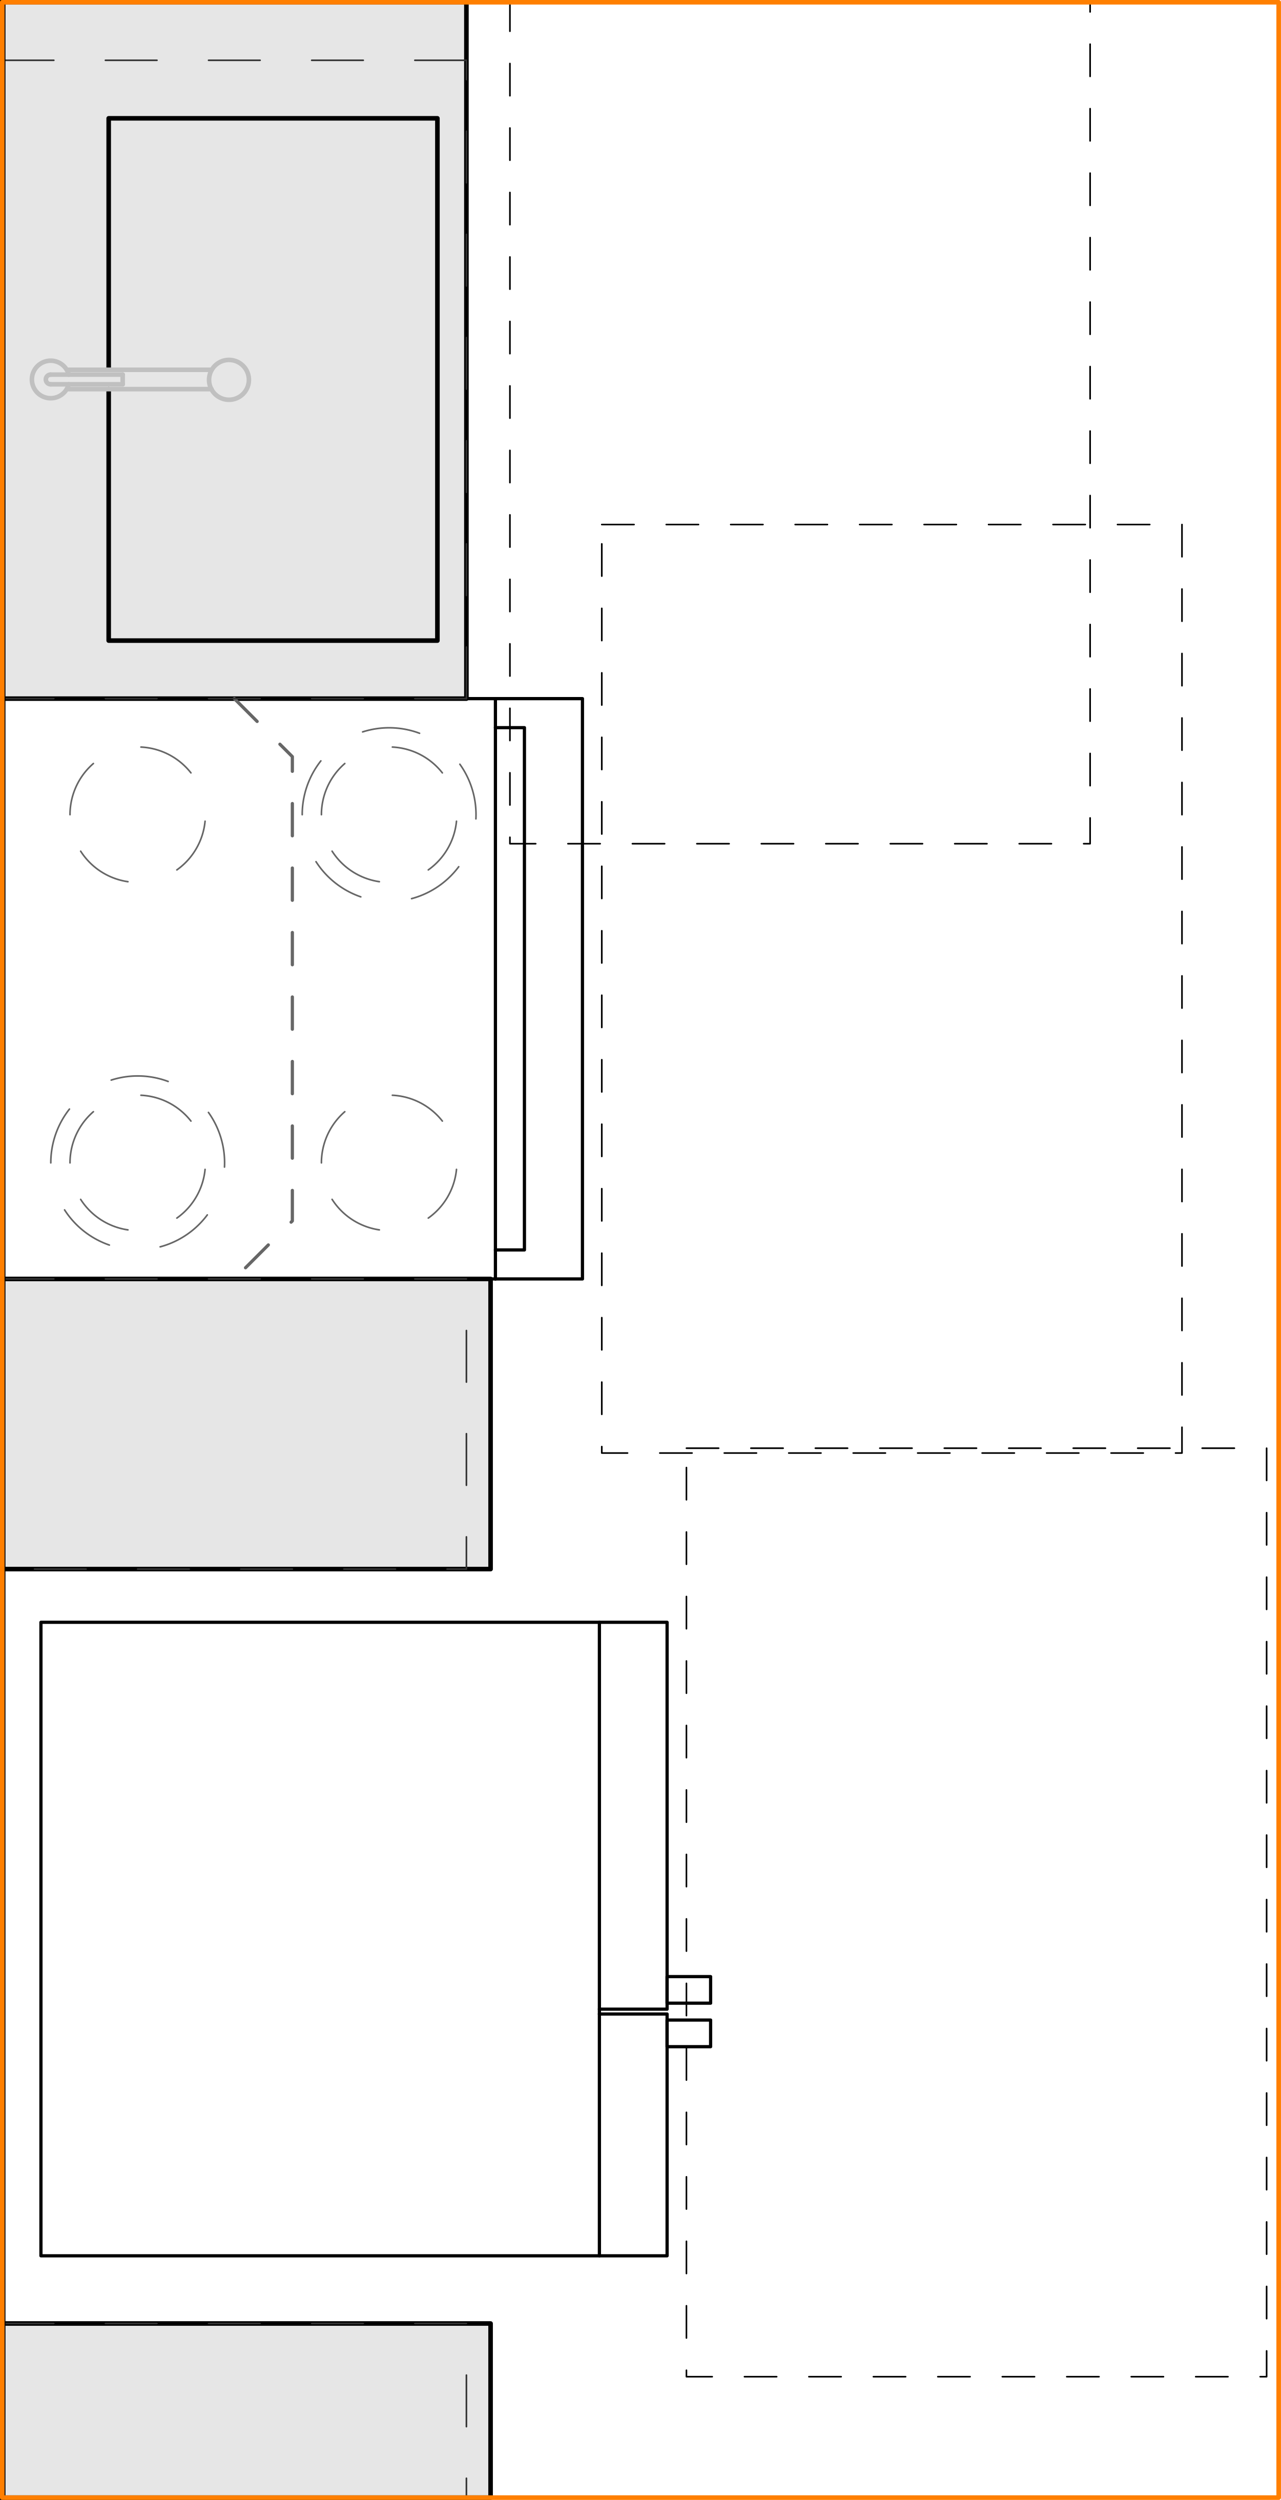 <svg xmlns="http://www.w3.org/2000/svg" viewBox="0 0 198.71 387.71"><defs><style>.cls-1{fill:#e6e6e6;}.cls-1,.cls-2,.cls-3,.cls-8{stroke:#000;}.cls-1,.cls-2,.cls-3,.cls-4,.cls-5,.cls-6,.cls-7,.cls-8,.cls-9{stroke-linecap:round;stroke-linejoin:round;}.cls-1,.cls-6,.cls-9{stroke-width:0.71px;}.cls-2,.cls-3,.cls-4,.cls-5,.cls-6,.cls-7,.cls-8,.cls-9{fill:none;}.cls-2,.cls-4{stroke-width:0.5px;}.cls-3,.cls-5,.cls-7{stroke-width:0.25px;}.cls-3,.cls-4{stroke-dasharray:5 5;}.cls-4,.cls-5{stroke:#666;}.cls-5{stroke-dasharray:9 8;}.cls-6{stroke:silver;}.cls-7{stroke:#333;stroke-dasharray:8 8;}.cls-9{stroke:#ff7f00;}</style></defs><g id="A-Counter"><g id="LWPOLYLINE"><polyline class="cls-1" points="0.35 243.35 76.1 243.35 76.1 198.35 0.35 198.35"/></g><g id="LWPOLYLINE-2" data-name="LWPOLYLINE"><polyline class="cls-1" points="0.35 108.35 72.35 108.35 72.35 0.35 0.35 0.35"/></g><g id="LWPOLYLINE-3" data-name="LWPOLYLINE"><polyline class="cls-1" points="0.35 387.35 76.1 387.35 76.1 360.35 0.35 360.35"/></g><g id="LWPOLYLINE-4" data-name="LWPOLYLINE"><polyline class="cls-1" points="16.86 60.35 16.86 99.35 67.85 99.35 67.85 18.35 16.86 18.35 16.86 57.35"/></g></g><g id="A-Appliances"><g id="LWPOLYLINE-5" data-name="LWPOLYLINE"><polyline class="cls-2" points="92.98 312.35 103.48 312.35 103.48 349.85 6.35 349.85 6.35 251.6 103.48 251.6 103.48 311.6 92.98 311.6"/></g><g id="LINE"><line class="cls-2" x1="92.98" y1="251.6" x2="92.98" y2="349.85"/></g><g id="LWPOLYLINE-6" data-name="LWPOLYLINE"><rect class="cls-2" x="103.48" y="306.55" width="6.75" height="4.12"/></g><g id="LWPOLYLINE-7" data-name="LWPOLYLINE"><rect class="cls-2" x="103.48" y="313.29" width="6.75" height="4.13"/></g><g id="LINE-2" data-name="LINE"><line class="cls-2" x1="76.85" y1="198.35" x2="76.85" y2="108.35"/></g><g id="LINE-3" data-name="LINE"><line class="cls-2" x1="76.85" y1="108.35" x2="0.35" y2="108.35"/></g><g id="LINE-4" data-name="LINE"><line class="cls-2" x1="76.85" y1="198.35" x2="0.35" y2="198.35"/></g><g id="LINE-5" data-name="LINE"><line class="cls-2" x1="0.35" y1="108.35" x2="0.35" y2="198.35"/></g><g id="LWPOLYLINE-8" data-name="LWPOLYLINE"><polyline class="cls-2" points="76.85 108.35 90.35 108.35 90.35 198.35 76.85 198.35"/></g><g id="LWPOLYLINE-9" data-name="LWPOLYLINE"><polyline class="cls-2" points="76.85 112.85 81.35 112.85 81.35 193.85 76.85 193.85"/></g></g><g id="FAIR_HOUSING" data-name="FAIR HOUSING"><g id="LWPOLYLINE-10" data-name="LWPOLYLINE"><rect class="cls-3" x="106.48" y="224.6" width="90" height="144"/></g><g id="LWPOLYLINE-11" data-name="LWPOLYLINE"><rect class="cls-3" x="93.35" y="81.35" width="90" height="144"/></g><g id="LWPOLYLINE-12" data-name="LWPOLYLINE"><rect class="cls-3" x="79.1" y="-13.15" width="90" height="144"/></g></g><g id="A-Cabinetry-Upper"><g id="LWPOLYLINE-13" data-name="LWPOLYLINE"><polyline class="cls-4" points="36.35 108.35 45.35 117.35 45.35 189.35 36.35 198.35"/></g></g><g id="A-Appliances_Detail" data-name="A-Appliances Detail"><g id="CIRCLE"><path class="cls-5" d="M10.86,180.35a10.5,10.5,0,1,1,10.49,10.5,10.49,10.49,0,0,1-10.49-10.5Z"/></g><g id="CIRCLE-2" data-name="CIRCLE"><path class="cls-5" d="M7.88,180.35a13.48,13.48,0,1,1,13.47,13.48A13.47,13.47,0,0,1,7.88,180.35Z"/></g><g id="CIRCLE-3" data-name="CIRCLE"><path class="cls-5" d="M10.86,126.35a10.5,10.5,0,1,1,10.49,10.5,10.49,10.49,0,0,1-10.49-10.5Z"/></g><g id="CIRCLE-4" data-name="CIRCLE"><path class="cls-5" d="M49.86,180.35a10.5,10.5,0,1,1,10.5,10.5,10.5,10.5,0,0,1-10.5-10.5Z"/></g><g id="CIRCLE-5" data-name="CIRCLE"><path class="cls-5" d="M49.86,126.35a10.5,10.5,0,1,1,10.5,10.5,10.5,10.5,0,0,1-10.5-10.5Z"/></g><g id="CIRCLE-6" data-name="CIRCLE"><path class="cls-5" d="M46.88,126.35a13.48,13.48,0,1,1,13.48,13.48,13.48,13.48,0,0,1-13.48-13.48Z"/></g></g><g id="P-PLUMBING_FIXTURES" data-name="P-PLUMBING FIXTURES"><g id="CIRCLE-7" data-name="CIRCLE"><path class="cls-6" d="M32.43,58.85A3.09,3.09,0,1,1,35.52,62a3.09,3.09,0,0,1-3.09-3.1Z"/></g><g id="LINE-6" data-name="LINE"><line class="cls-6" x1="32.81" y1="60.35" x2="10.35" y2="60.35"/></g><g id="LINE-7" data-name="LINE"><line class="cls-6" x1="10.35" y1="57.35" x2="32.81" y2="57.35"/></g><g id="LINE-8" data-name="LINE"><line class="cls-6" x1="19.03" y1="59.6" x2="7.86" y2="59.6"/></g><g id="LINE-9" data-name="LINE"><line class="cls-6" x1="19.03" y1="59.6" x2="19.03" y2="58.1"/></g><g id="LINE-10" data-name="LINE"><line class="cls-6" x1="19.03" y1="58.1" x2="7.86" y2="58.1"/></g><g id="ARC"><path class="cls-6" d="M10.67,58.1a2.91,2.91,0,1,0,0,1.5"/></g><g id="ARC-2" data-name="ARC"><path class="cls-6" d="M7.86,58.1a.75.75,0,0,0,0,1.5"/></g></g><g id="A-Cabinetry"><g id="LWPOLYLINE-14" data-name="LWPOLYLINE"><polyline class="cls-7" points="0.35 198.35 72.35 198.35 72.35 243.35 0.35 243.35"/></g><g id="LWPOLYLINE-15" data-name="LWPOLYLINE"><polyline class="cls-7" points="0.35 360.35 72.35 360.35 72.35 387.35 0.35 387.35"/></g><g id="LINE-11" data-name="LINE"><line class="cls-7" x1="0.35" y1="108.35" x2="72.35" y2="108.35"/></g><g id="LINE-12" data-name="LINE"><line class="cls-7" x1="0.35" y1="9.35" x2="72.35" y2="9.35"/></g><g id="LWPOLYLINE-16" data-name="LWPOLYLINE"><line class="cls-7" x1="72.35" y1="108.35" x2="72.35" y2="9.35"/></g></g><g id="A-Walls"><g id="LWPOLYLINE-17" data-name="LWPOLYLINE"><line class="cls-8" x1="0.35" y1="387.35" x2="0.35" y2="0.35"/></g></g><g id="A-Align"><g id="LWPOLYLINE-18" data-name="LWPOLYLINE"><rect class="cls-9" x="0.35" y="0.35" width="198" height="387"/></g></g></svg>